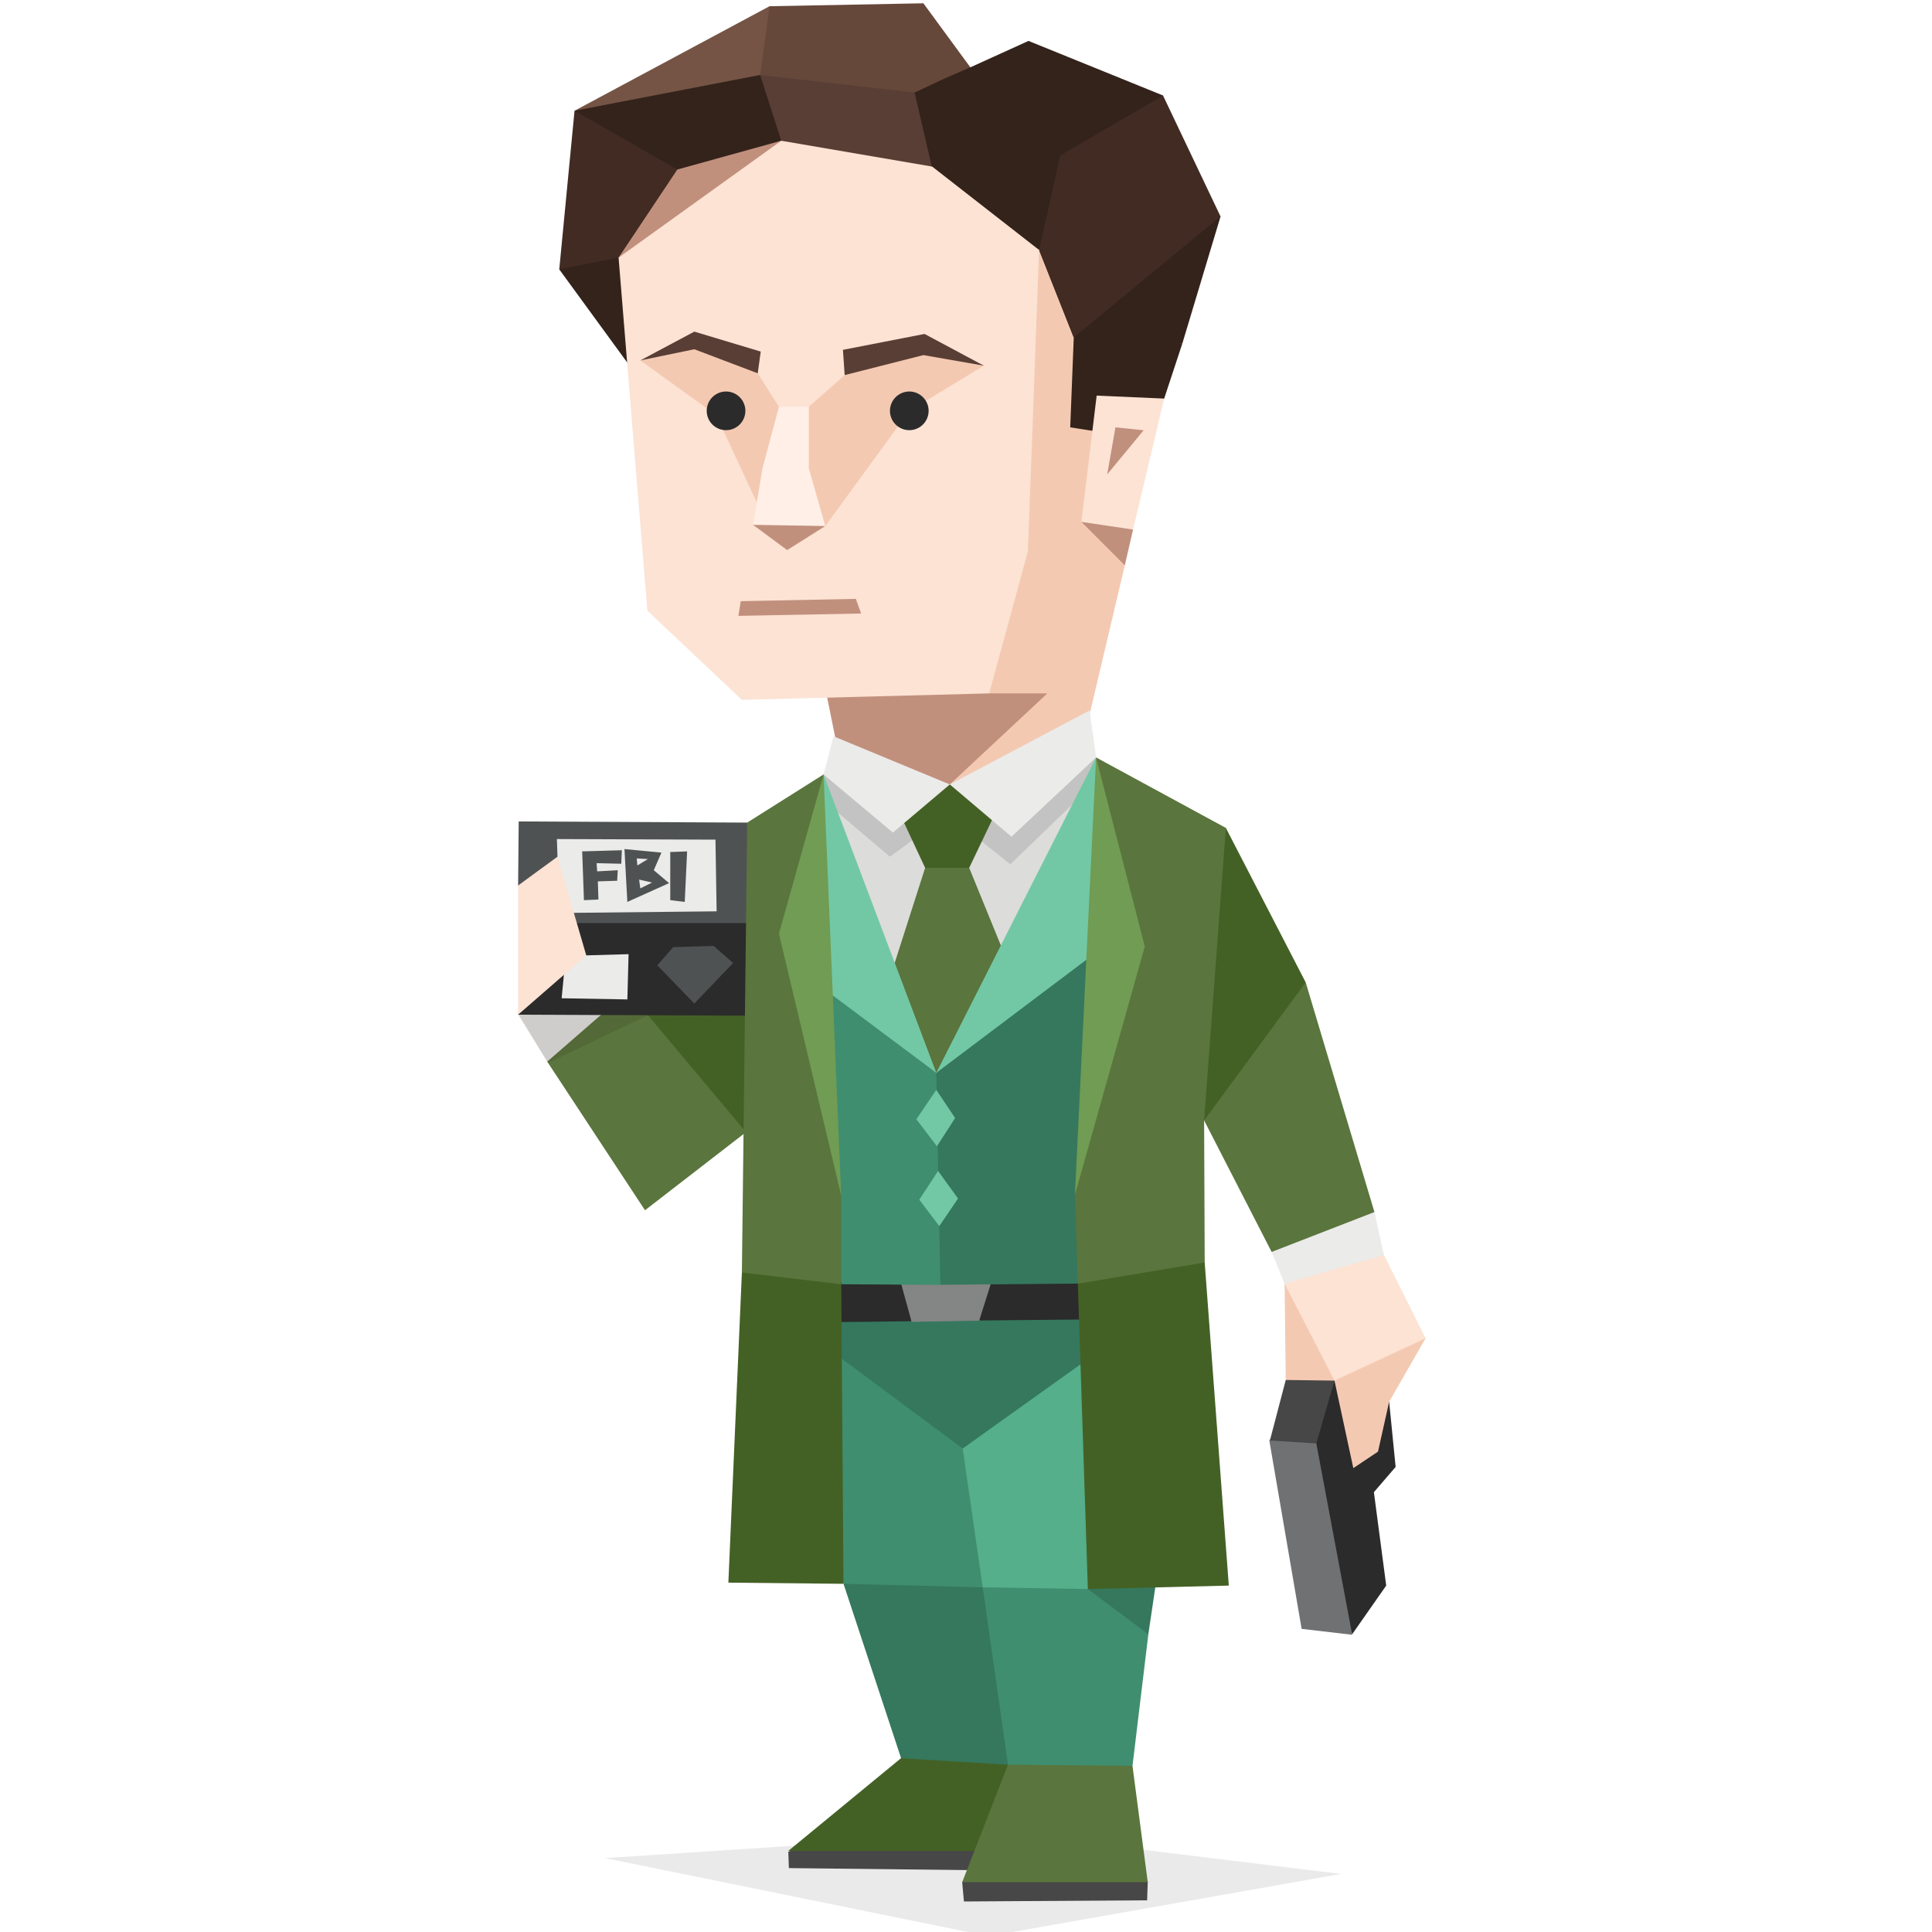 <svg xmlns="http://www.w3.org/2000/svg" viewBox="0 0 400 400"><defs><style>.cls-1,.cls-4{fill:#2b2b2b;}.cls-1{fill-opacity:0.1;}.cls-2{fill:#474747;}.cls-3{fill:#6f7173;}.cls-5{fill:#f4c9b2;}.cls-6{fill:#fce3d4;}.cls-7{fill:#ebebea;}.cls-8{fill:#5a753d;}.cls-9{fill:#446125;}.cls-10,.cls-20{fill:#33231b;}.cls-10{fill-opacity:0.15;}.cls-11{fill:#4f5253;}.cls-12{fill:#35785d;}.cls-13{fill:#3f8e6f;}.cls-14{fill:#54af8a;}.cls-15{fill:#848585;}.cls-16{fill:#dcdcdb;}.cls-17{fill:#c3c3c3;}.cls-18{fill:#72c8a5;}.cls-19{fill:#c1907d;}.cls-21{fill:#412b23;}.cls-22{fill:#66483a;}.cls-23{fill:#755445;}.cls-24{fill:#593e35;}.cls-25{fill:#ffefe7;}.cls-26{fill:#709c53;}</style></defs><title>diplomats_INFP_famous_fictional_fox_mulder_x_files</title><g id="Layer_1" data-name="Layer 1"><polygon class="cls-1" points="125.27 384.7 204.68 400.87 277.63 387.98 206.99 379.35 125.27 384.7"/><polygon class="cls-2" points="178.78 378.13 163.21 383.36 163.33 386.77 206.01 387.25 207.83 379.47 179.14 378.13 178.78 378.13"/><path class="cls-2" d="M207.35,384.09c-.61-.12-8.14,5.59-8.14,5.59l.36,4,37.93-.24.13-3.9L207.35,384Z"/><path class="cls-3" d="M267.91,291.43l-5.11,6.81,6.69,39,10.45,1.22s-.6-47.43,0-48-12,1.09-12,1.09Z"/><polygon class="cls-2" points="269.98 282.31 266.2 285.71 262.92 298.24 272.53 298.85 284.08 282.31 269.98 282.31"/><polygon class="cls-4" points="281.4 290.46 276.29 285.84 272.53 298.85 279.94 338.37 287 328.28 284.45 308.94 288.95 303.71 287.61 290.21 281.4 290.46"/><polygon class="cls-5" points="276.91 267.35 265.96 265.77 266.2 285.71 276.29 285.84 276.91 267.35"/><polygon class="cls-5" points="280.92 276.84 276.29 285.84 280.19 303.96 285.3 300.55 287.61 290.21 295.15 277.08 280.92 276.84"/><polygon class="cls-6" points="273.98 258.36 265.96 265.77 276.29 285.84 295.15 277.08 286.51 259.81 279.09 258.96 277.88 259.69 273.98 258.36"/><polygon class="cls-7" points="267.91 246.32 263.28 259.2 265.96 265.77 286.51 259.81 284.56 250.94 267.91 246.32"/><polygon class="cls-8" points="252.58 200.96 249.3 231.97 263.28 259.2 284.56 250.94 270.33 203.39 252.58 200.96"/><polygon class="cls-9" points="234.83 177.73 253.8 171.41 270.33 203.39 249.3 231.97 239.57 217.38 234.83 177.73"/><path class="cls-9" d="M137.79,225.52l16.66,8.88,17.88-30.52s-33.56-19.7-33.56-17.88-12,27.73-12,25.9S137.79,225.52,137.79,225.52Z"/><polygon class="cls-8" points="114.45 213.36 113.23 219.69 133.54 250.57 154.45 234.4 129.89 205.1 114.45 213.36"/><path class="cls-7" d="M110,201.57c-.49-.12-2.55,8.51-2.55,8.51l5.83,9.73L126.86,208Z"/><polygon class="cls-10" points="134.27 202.78 134.14 210.2 113.48 220.05 107.27 210.08 134.27 202.78"/><polygon class="cls-4" points="159.93 176.27 159.69 176.03 159.69 191.11 113.11 183.57 107.27 210.08 162.6 210.32 159.93 176.27"/><polygon class="cls-7" points="117.13 197.92 121.38 197.8 130.14 197.55 129.89 206.92 116.28 206.68 117.13 197.92"/><polygon class="cls-11" points="159.69 176.03 154.7 170.31 107.39 170.07 107.27 183.33 112.38 190.14 112.14 191.11 159.69 191.11 159.69 176.03"/><polygon class="cls-7" points="111.65 185.52 115.42 177.37 115.3 173.72 148.13 173.84 148.37 188.68 114.2 189.04 111.65 185.52"/><path class="cls-9" d="M191.91,348,186.56,364l-23.35,19.21h47.55s4-24.81,4.49-25.54S191.91,348,191.91,348Z"/><polygon class="cls-8" points="213.43 355.88 208.69 365.36 199.21 389.69 237.63 389.69 234.47 365.61 213.43 355.88"/><polygon class="cls-12" points="182.67 320.25 174.64 327.91 186.56 364.02 208.69 365.36 212.22 319.15 182.67 320.25"/><polygon class="cls-12" points="232.04 341.41 237.75 338.37 241.28 314.54 220.97 321.47 222.43 342.01 232.04 341.41"/><polygon class="cls-13" points="209.91 301.89 203.46 328.64 208.69 365.36 234.47 365.61 237.75 338.37 225.23 329 233.73 309.55 209.91 301.89"/><polygon class="cls-13" points="208.08 306.75 203.46 328.64 174.64 327.91 164.43 274.04 198.35 289 208.08 306.75"/><polygon class="cls-14" points="204.8 287.9 199.32 299.94 203.46 328.64 225.23 329 235.69 298 228.39 274.65 204.8 287.9"/><path class="cls-12" d="M164.43,274l34.89,25.9,40.14-28.69s-9.86-26.88-10.83-26.76-57.27,16.42-57.27,16.42L164.55,274Z"/><path class="cls-4" d="M167.46,273.8l21.28-.25V265l10.58-.61,3.53,9,25.78-.24-1.34-16.42-59.95,1.34S167.59,273.8,167.46,273.8Z"/><polygon class="cls-15" points="188.74 273.68 202.73 273.43 207.83 257.26 184 256.41 188.74 273.68"/><polygon class="cls-9" points="235.93 234.76 222.55 247.41 225.23 329 254.41 328.28 249.42 261.39 235.93 234.76"/><polygon class="cls-9" points="160.41 237.08 153.6 263.46 150.8 327.67 174.64 327.91 174.03 247.53 160.41 237.08"/><path class="cls-13" d="M165.77,233.18l8.51,32.71,20.55.13,14-61.29s-38.3-7.3-40.13-6.81-2.91,35.39-2.91,35.39Z"/><path class="cls-12" d="M205.28,207.16c.86.61-11.43,15.08-11.43,15.08L194.7,266l28.46-.25L234,215.92s-3-28.58-2.19-28.46S205.28,207,205.28,207Z"/><polygon class="cls-16" points="165.52 175.66 193.85 222.12 231.67 178.1 226.93 156.82 189.23 151.59 170.51 160.34 165.52 175.66"/><polygon class="cls-17" points="169.17 164.6 184.25 177.37 193.73 170.44 201.27 172.62 209.17 178.95 226.68 162.05 226.93 156.82 177.32 159.25 170.51 160.34 169.17 164.6"/><polygon class="cls-8" points="193.13 172.38 191.54 179.68 183.4 205.1 193.85 222.12 210.14 202.9 200.66 179.68 193.13 172.38"/><polygon class="cls-18" points="193.85 222.12 170.51 160.34 161.02 181.02 168.32 203.03 193.85 222.12"/><polygon class="cls-18" points="234.83 177.73 226.93 156.82 193.85 222.12 231.3 193.9 234.83 177.73"/><polygon class="cls-9" points="183.64 162.78 191.54 179.68 200.66 179.68 209.78 160.59 191.67 153.29 183.64 162.78"/><polygon class="cls-5" points="228.27 98.21 232.88 117.05 224.98 150.5 220 163.51 196.65 162.41 192.15 150.5 203.7 43.61 229.6 43 228.27 98.21"/><polygon class="cls-19" points="170.39 140.16 173.79 156.94 185.59 169.1 196.65 162.41 216.84 143.56 204.8 143.56 195.68 139.43 170.39 140.16"/><polygon class="cls-19" points="227.9 104.89 223.89 108.05 232.88 117.05 234.59 109.64 227.9 104.89"/><polygon class="cls-20" points="233.38 28.04 252.7 44.82 244.8 71.09 233.86 72.79 222.31 69.87 215.13 51.75 233.38 28.04"/><polygon class="cls-20" points="244.8 71.09 241.03 82.52 233.25 90.3 221.58 88.48 222.31 69.87 244.8 71.09"/><polygon class="cls-21" points="221.34 18.07 240.79 19.77 252.7 44.82 222.31 69.87 215.13 51.75 206.01 21.11 221.34 18.07"/><polygon class="cls-20" points="200.9 13.94 212.94 8.47 240.79 19.77 219.51 32.18 202.97 31.45 183.52 18.56 195.07 11.14 200.9 13.94"/><polygon class="cls-22" points="150.44 9.31 159.32 1.29 191.18 0.68 200.9 13.94 195.56 16.25 189.36 19.16 158.47 22.81 150.44 9.31"/><polygon class="cls-23" points="142.9 24.4 118.95 22.93 159.32 1.29 157.38 15.52 142.9 24.4"/><polygon class="cls-24" points="157.5 35.95 153.6 25.12 157.38 15.52 189.36 19.16 195.92 26.22 196.04 36.92 192.39 39.59 157.5 35.95"/><polygon class="cls-20" points="219.51 32.18 189.36 19.16 192.88 34.37 190.69 40.33 215.13 51.75 219.51 32.18"/><polygon class="cls-20" points="124.9 31.33 118.95 22.93 157.38 15.52 161.75 29.14 170.99 41.17 150.2 46.65 124.9 31.33"/><polygon class="cls-21" points="157.13 52 128.8 62.82 115.79 55.77 118.95 22.93 140.23 35.1 157.13 52"/><polygon class="cls-20" points="150.57 57.59 129.89 75.1 115.79 55.77 128.07 53.34 150.57 57.59"/><polygon class="cls-6" points="128.07 53.34 134.03 126.42 153.6 144.9 204.8 143.56 212.82 114.14 215.13 51.75 193 34.49 161.75 29.14 142.3 37.04 128.07 53.34"/><polygon class="cls-19" points="161.75 29.14 140.23 35.1 128.07 53.34 161.75 29.14"/><polygon class="cls-5" points="145.7 70.48 156.88 77.29 161.27 84.22 164.31 88.72 167.46 84.22 174.88 77.66 180.12 73.16 192.15 71.09 203.7 75.71 188.26 85.07 170.87 108.91 164.55 102.1 156.64 103.92 148.26 85.93 132.57 74.62 145.7 70.48"/><polygon class="cls-19" points="162.24 104.77 155.91 108.66 162.97 113.89 170.87 108.91 162.24 104.77"/><polygon class="cls-24" points="174.52 72.43 191.42 69.14 203.7 75.71 191.18 73.52 174.88 77.66 174.52 72.43"/><polygon class="cls-24" points="157.5 72.79 143.75 68.66 132.57 74.62 143.75 72.31 156.88 77.29 157.5 72.79"/><polygon class="cls-25" points="161.27 84.22 157.86 96.99 155.91 108.66 170.87 108.91 167.46 96.99 167.46 84.22 161.27 84.22"/><polygon class="cls-19" points="153.36 124.47 177.19 123.99 178.29 127.02 152.88 127.51 153.36 124.47"/><polygon class="cls-6" points="227.05 81.91 241.03 82.52 234.59 109.64 223.89 108.05 227.05 81.91"/><polygon class="cls-19" points="229.24 98.21 230.94 88.48 236.78 89.08 229.24 98.21"/><polygon class="cls-7" points="225.59 147.09 196.65 162.41 209.42 173.23 226.93 156.82 225.59 147.09"/><polygon class="cls-7" points="196.65 162.41 184.86 172.38 170.51 160.34 172.57 152.44 196.65 162.41"/><polygon class="cls-8" points="174.16 265.89 174.16 247.53 168.93 201.93 170.51 160.34 154.7 170.31 153.6 263.46 174.16 265.89"/><polygon class="cls-8" points="223.16 265.77 222.55 247.41 228.39 198.28 228.27 195.61 226.93 156.82 253.8 171.41 249.3 231.97 249.42 261.39 223.16 265.77"/><polygon class="cls-18" points="189.72 231.73 193.85 225.65 197.75 231.48 193.98 237.32 189.72 231.73"/><polygon class="cls-6" points="107.27 183.33 115.42 177.37 121.38 197.8 107.27 210.08 107.27 183.33"/><path class="cls-11" d="M120.53,176.15l.37,10.22,3-.13-.12-3.76,4-.13.12-2.18-4.26.24-.12-1.7,5.11.12.12-2.8-8.27.24h0Zm9.36,10.7h0l-.6-11.06,7.65.73-1.58,3.65,3.17,2.67-8.64,3.89h0Zm1.94-9.12h0l.13,1.46,2.18-1.33-2.31-.13Zm.49,4.38h0l.25,1.82,2.43-1.21-2.68-.61Zm6.45-5.84h0v10.1l3,.36.49-10.46-3.41.13Z"/><polygon class="cls-11" points="139.38 196.1 136.09 199.86 143.75 207.77 151.78 199.38 147.77 195.85 139.38 196.1"/><polygon class="cls-26" points="161.27 193.3 174.16 247.53 170.51 160.34 161.27 193.3"/><polygon class="cls-26" points="237.02 195.97 222.55 247.41 226.93 156.82 237.02 195.97"/><path class="cls-4" d="M150.32,81.06a4,4,0,1,1-4,4A4,4,0,0,1,150.32,81.06Z"/><path class="cls-4" d="M188.26,81.06a4,4,0,1,1-4,4A4,4,0,0,1,188.26,81.06Z"/><polygon class="cls-18" points="190.33 248.38 194.22 242.43 198.35 248.14 194.47 253.85 190.33 248.38"/></g></svg>